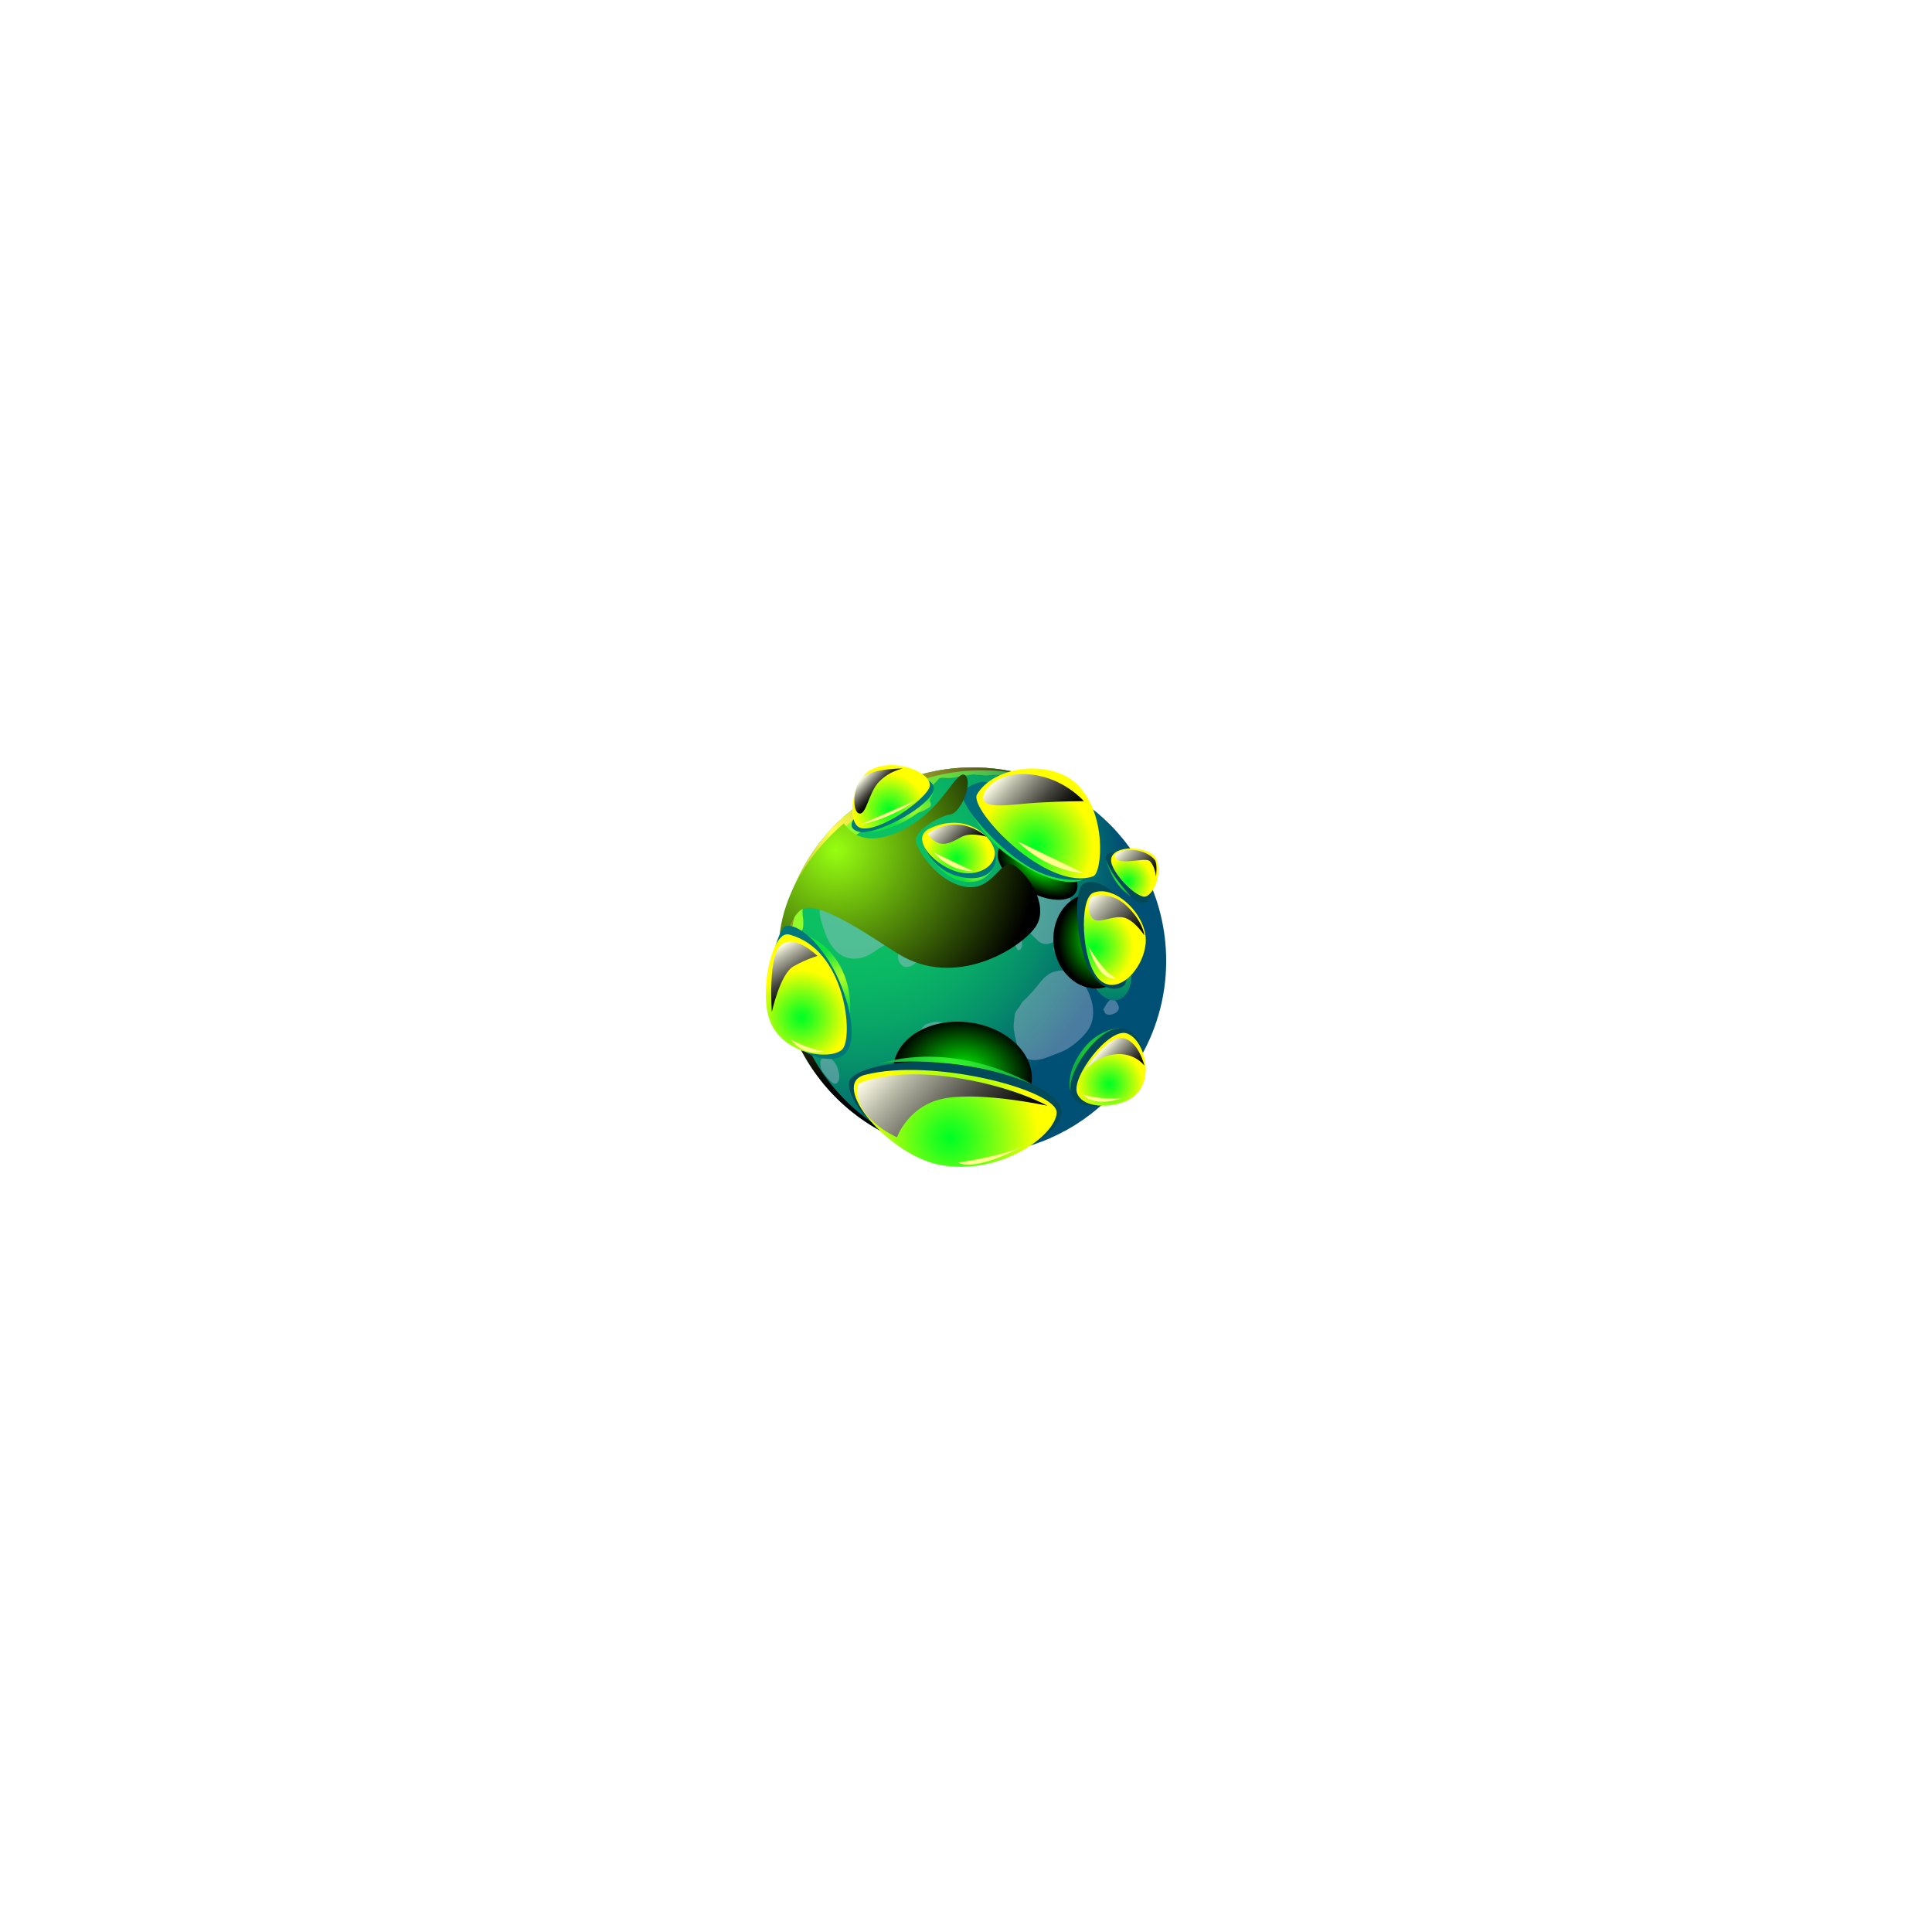 <svg width="202" height="202" viewBox="0 0 202 202" fill="none" xmlns="http://www.w3.org/2000/svg">
<g filter="url(#filter0_d_905_5830)">
<path fill-rule="evenodd" clip-rule="evenodd" d="M121.931 100.463C121.931 102.406 121.657 104.288 121.141 106.063C120.117 109.636 118.132 112.799 115.481 115.266C113.586 117.033 111.349 118.438 108.886 119.372C106.654 120.222 104.238 120.683 101.707 120.683C101.348 120.683 100.985 120.675 100.631 120.653H100.627C100.097 120.628 99.572 120.576 99.056 120.512C95.151 120 91.604 118.378 88.727 115.962C87.647 115.062 86.665 114.046 85.799 112.935C85.141 112.103 84.548 111.22 84.027 110.285C83.903 110.063 83.784 109.837 83.664 109.61C83.664 109.602 83.66 109.597 83.656 109.589C83.532 109.346 83.417 109.102 83.306 108.855H83.302C82.952 108.082 82.645 107.284 82.397 106.464C82.209 105.875 82.051 105.269 81.923 104.654C81.919 104.65 81.919 104.641 81.919 104.637C81.83 104.206 81.753 103.771 81.693 103.331C81.556 102.392 81.488 101.436 81.488 100.463C81.488 99.904 81.509 99.344 81.56 98.798C81.585 98.448 81.624 98.102 81.671 97.756C81.931 95.767 82.486 93.872 83.288 92.109C83.681 91.243 84.134 90.411 84.642 89.612C85.487 88.28 86.486 87.06 87.612 85.963C91.253 82.421 96.226 80.24 101.707 80.24C101.92 80.24 102.134 80.244 102.343 80.248C102.569 80.256 102.795 80.265 103.021 80.282C104.183 80.359 105.318 80.53 106.415 80.794C107.055 80.948 107.683 81.127 108.297 81.341C108.716 81.482 109.125 81.639 109.531 81.81C109.834 81.938 110.128 82.07 110.423 82.212C110.474 82.237 110.525 82.258 110.576 82.284C112.54 83.244 114.32 84.508 115.865 86.023C116.086 86.236 116.3 86.458 116.514 86.684C116.655 86.838 116.795 86.996 116.932 87.154C117.167 87.418 117.393 87.696 117.615 87.973C118.422 88.998 119.13 90.099 119.723 91.268C120.419 92.626 120.966 94.073 121.337 95.588C121.725 97.151 121.93 98.781 121.93 100.463L121.931 100.463Z" fill="url(#paint0_radial_905_5830)"/>
<g style="mix-blend-mode:multiply" opacity="0.4">
<path fill-rule="evenodd" clip-rule="evenodd" d="M86.572 91.413C86.188 92.199 85.894 92.84 85.818 93.699C85.762 94.328 85.655 94.941 85.717 95.577C85.783 96.243 86.045 96.821 86.246 97.449C86.484 98.197 86.872 98.9 87.435 99.457C88.402 100.415 89.77 100.434 90.917 99.802C91.503 99.48 91.991 99.047 92.61 98.77C93.463 98.391 94.266 98.033 94.858 97.273C95.503 96.445 95.745 95.471 95.851 94.438C95.915 93.82 96 93.242 95.863 92.624C95.755 92.139 95.555 91.641 95.308 91.209C95.12 90.879 94.902 90.546 94.667 90.247C94.325 89.812 93.956 89.663 93.47 89.442C93.171 89.306 92.935 89.151 92.594 89.139C92.219 89.126 91.792 89.121 91.421 89.165C90.975 89.219 90.581 89.385 90.161 89.527C89.762 89.662 89.346 89.743 88.956 89.907C88.564 90.071 88.191 90.192 87.782 90.309C87.263 90.458 86.845 90.601 86.454 90.989C86.362 91.08 86.208 91.198 86.133 91.302C85.986 91.503 86.033 91.718 86.572 91.415V91.413Z" fill="#B9BFE2"/>
<path fill-rule="evenodd" clip-rule="evenodd" d="M93.905 100.04C94.016 99.667 94.091 98.955 94.451 98.683C94.595 98.573 94.806 98.485 94.982 98.444C95.275 98.375 95.481 98.469 95.737 98.608C96.378 98.957 96.258 99.946 95.903 100.471C95.597 100.923 94.826 101.325 94.334 100.956C93.989 100.697 93.803 100.162 93.922 99.734C93.952 99.728 93.982 99.721 94.012 99.715L93.904 100.039L93.905 100.04Z" fill="#B9BFE2"/>
<path fill-rule="evenodd" clip-rule="evenodd" d="M106.09 106.186C106.053 106.584 105.938 107.197 106.002 107.637C106.063 108.056 106.142 108.473 106.247 108.884C106.434 109.61 106.701 110.456 107.488 110.733C108.186 110.979 109.022 110.741 109.681 110.475C110.384 110.19 111.173 109.964 111.808 109.54C112.442 109.117 113.062 108.585 113.535 107.993C114.054 107.343 114.272 106.765 114.292 105.915C114.319 104.714 113.824 103.658 113.21 102.652C112.53 101.542 111.275 101.217 110.073 101.651C109.067 102.013 108.549 103.097 107.814 103.817C107.584 104.043 107.414 104.297 107.169 104.488C106.889 104.706 106.782 104.933 106.607 105.222C106.466 105.452 106.278 105.595 106.17 105.858C106.034 106.19 106.091 106.586 106.091 106.187L106.09 106.186Z" fill="#B9BFE2"/>
<path fill-rule="evenodd" clip-rule="evenodd" d="M115.363 105.539C115.431 105.442 115.903 104.404 116.331 104.451C116.537 104.473 116.699 104.701 116.797 104.868C116.956 105.137 117.083 105.387 116.874 105.693C116.606 106.084 115.518 106.374 115.45 105.668C115.421 105.661 115.392 105.654 115.363 105.647V105.539V105.539Z" fill="#B9BFE2"/>
<path fill-rule="evenodd" clip-rule="evenodd" d="M98.914 83.962C98.981 83.865 99.454 82.827 99.882 82.874C100.087 82.896 100.249 83.124 100.348 83.291C100.507 83.56 100.633 83.81 100.425 84.116C100.157 84.507 99.069 84.797 99.001 84.091C98.972 84.084 98.943 84.077 98.914 84.07V83.962V83.962Z" fill="#B9BFE2"/>
<path fill-rule="evenodd" clip-rule="evenodd" d="M110.137 99.203C110.205 99.106 110.677 98.067 111.105 98.114C111.311 98.137 111.472 98.365 111.571 98.532C111.73 98.801 111.857 99.051 111.648 99.357C111.38 99.748 110.292 100.038 110.224 99.332C110.195 99.325 110.166 99.318 110.137 99.311V99.203V99.203Z" fill="#B9BFE2"/>
<path fill-rule="evenodd" clip-rule="evenodd" d="M107.384 94.217C107.142 94.866 106.846 95.267 107.045 95.882C107.141 96.181 107.184 96.493 107.269 96.794C107.435 97.382 107.893 97.74 108.304 98.157C108.848 98.708 109.332 98.879 110.061 98.529C110.301 98.415 110.515 98.254 110.727 98.098C111.052 97.858 111.184 97.699 111.376 97.34C111.545 97.023 111.593 96.727 111.722 96.397C111.859 96.041 112.013 95.758 112.025 95.363C112.036 94.983 112.064 94.569 111.963 94.204C111.832 93.735 111.583 93.323 111.33 92.914C111.108 92.555 110.845 92.211 110.511 91.942C110.234 91.718 109.879 91.722 109.539 91.65C108.95 91.526 108.098 92.002 107.784 92.486C107.344 93.165 107.107 93.955 107.385 94.217H107.384Z" fill="#B9BFE2"/>
<path fill-rule="evenodd" clip-rule="evenodd" d="M105.982 98.098C106.04 98.561 106.188 98.986 106.429 99.373C106.502 99.31 106.622 99.278 106.718 99.265C106.722 99.13 106.824 99.083 106.85 98.966C106.878 98.838 106.842 98.663 106.844 98.53C106.847 98.288 106.763 98.096 106.684 97.881C106.618 97.704 106.527 97.403 106.302 97.444C105.875 97.522 105.916 97.873 105.981 98.098H105.982Z" fill="#B9BFE2"/>
<path fill-rule="evenodd" clip-rule="evenodd" d="M85.763 111.038C85.793 111.406 85.776 111.714 85.979 112.024C86.18 112.333 86.43 112.612 86.685 112.879C86.856 113.058 87.172 113.437 87.463 113.274C87.702 113.141 87.782 112.662 87.757 112.42C87.737 112.226 87.666 112.01 87.619 111.819C87.564 111.596 87.471 111.383 87.34 111.195C87.117 110.874 86.593 110.277 86.141 110.565C86.012 110.648 85.88 110.709 85.811 110.843C85.745 110.97 85.764 111.105 85.764 111.038H85.763Z" fill="#B9BFE2"/>
<path fill-rule="evenodd" clip-rule="evenodd" d="M95.914 109.421C95.842 109.231 95.791 109.037 95.762 108.837C95.731 108.775 95.742 108.722 95.794 108.677C95.865 108.465 95.935 108.254 96.044 108.056C96.24 107.703 96.472 107.31 96.828 107.095C96.958 107.016 97.094 106.996 97.24 106.96C97.388 106.925 97.535 106.867 97.685 106.841C97.943 106.796 98.232 106.852 98.481 106.918C98.759 106.992 99.102 107.078 99.354 107.219C99.596 107.354 99.743 107.592 99.891 107.817C100.194 108.279 100.322 108.935 99.899 109.383C99.782 109.507 99.634 109.601 99.494 109.697C99.346 109.798 99.205 109.926 99.046 110.011C98.856 110.112 98.603 110.133 98.394 110.176C97.99 110.259 97.562 110.252 97.164 110.136C96.744 110.014 96.439 109.723 95.913 109.42L95.914 109.421Z" fill="#B9BFE2"/>
</g>
<path fill-rule="evenodd" clip-rule="evenodd" d="M113.463 93.275C113.463 93.275 112.375 95.244 112.954 98.766C114.244 106.606 118.554 105.408 118.276 101.769L113.463 93.275Z" fill="url(#paint1_linear_905_5830)"/>
<path style="mix-blend-mode:screen" fill-rule="evenodd" clip-rule="evenodd" d="M107.855 113.21C107.487 116.21 103.956 118.246 99.967 117.757C95.979 117.268 93.043 114.44 93.412 111.439C93.78 108.439 97.311 106.403 101.3 106.892C105.288 107.381 108.223 110.21 107.855 113.21Z" fill="url(#paint2_radial_905_5830)"/>
<path fill-rule="evenodd" clip-rule="evenodd" d="M110.576 82.286C110.509 82.293 110.442 82.3 110.376 82.314C110.148 82.356 109.969 82.335 109.745 82.271C109.583 82.226 109.467 82.159 109.295 82.131C109.05 82.092 108.822 81.987 108.576 81.955C108.317 81.921 108.092 81.819 107.847 81.731C107.654 81.661 107.552 81.685 107.366 81.731C107.18 81.78 107.05 81.703 106.885 81.632C106.699 81.552 106.514 81.538 106.317 81.499C105.805 81.394 105.296 81.229 104.788 81.099C104.472 81.018 104.181 81.018 103.858 81.015C103.606 81.011 103.378 81.085 103.125 81.085C102.957 81.085 102.813 81.057 102.644 81.032C102.473 81.001 102.297 81.035 102.125 81.011C101.869 80.973 101.732 80.934 101.473 81.015C101.28 81.078 101.129 81.071 100.936 81.081C100.722 81.092 100.48 81.148 100.27 81.197C99.891 81.284 99.478 81.354 99.088 81.347C98.85 81.347 98.499 81.281 98.271 81.362C98.123 81.414 98.05 81.572 97.948 81.677C97.752 81.881 97.51 82.063 97.345 82.291C97.18 82.52 96.994 82.754 97.008 83.042C97.022 83.291 97.138 83.582 97.246 83.81C97.359 84.052 97.397 84.273 97.148 84.434C96.836 84.641 96.475 84.831 96.117 84.932C95.878 85.002 95.665 85.044 95.464 84.872C95.391 84.809 95.345 84.686 95.254 84.638C95.159 84.588 95.061 84.638 94.959 84.669C94.707 84.742 94.461 84.827 94.205 84.869C94.047 84.893 93.911 84.977 93.757 85.006C93.57 85.041 93.437 84.904 93.244 84.949C92.974 85.013 92.704 85.125 92.423 85.139C92.224 85.15 91.971 85.062 91.802 84.96C91.704 84.904 91.68 84.848 91.567 84.879C91.476 84.901 91.339 85.013 91.29 85.083C91.224 85.177 91.199 85.3 91.132 85.399C91.062 85.507 90.996 85.613 90.933 85.728C90.817 85.953 90.68 86.163 90.533 86.363C90.427 86.503 90.354 86.692 90.238 86.822C90.178 86.892 90.048 86.942 89.971 86.994C89.761 87.142 89.54 87.275 89.337 87.433C88.944 87.742 88.572 88.082 88.172 88.38C87.867 88.608 87.439 88.742 87.091 88.885C86.874 88.973 86.649 89.036 86.432 89.127C86.362 89.155 86.232 89.187 86.172 89.239C86.095 89.305 86.053 89.428 85.982 89.519C85.793 89.751 85.593 89.982 85.449 90.249C85.362 90.403 85.309 90.561 85.253 90.73C85.176 90.958 85.053 91.168 84.976 91.396C84.818 91.873 84.786 92.371 84.611 92.844C84.509 93.122 84.362 93.374 84.236 93.627C84.019 94.055 83.987 94.563 83.924 95.037C83.889 95.314 83.902 95.633 83.952 95.903C84.004 96.195 83.99 96.496 83.987 96.794C83.983 97.11 83.783 97.418 83.583 97.657C83.4 97.879 83.124 97.963 82.92 98.159C82.748 98.327 82.541 98.52 82.468 98.759C82.437 98.864 82.464 98.983 82.447 99.095C82.402 99.344 82.339 99.58 82.303 99.832C82.265 100.144 82.258 100.439 82.258 100.754C82.258 100.912 82.247 101.074 82.254 101.232C82.261 101.382 82.317 101.523 82.328 101.674C82.335 101.779 82.313 101.884 82.328 101.99C82.348 102.109 82.394 102.231 82.422 102.348C82.492 102.628 82.545 102.902 82.598 103.182C82.647 103.442 82.748 103.698 82.83 103.95C82.942 104.294 83.016 104.649 83.082 105.006C83.135 105.273 83.131 105.55 83.17 105.82C83.201 106.037 83.25 106.258 83.261 106.476C83.272 106.806 83.191 107.136 83.188 107.469C83.184 108.03 83.409 108.591 83.538 109.131C83.577 109.282 83.615 109.437 83.658 109.587C82.269 106.844 81.487 103.743 81.487 100.46C81.487 96.468 82.644 92.747 84.64 89.611C85.489 88.278 86.485 87.058 87.611 85.963C91.255 82.422 96.226 80.241 101.708 80.241C102.15 80.241 102.585 80.255 103.02 80.283C105.717 80.455 108.271 81.156 110.575 82.286H110.576Z" fill="url(#paint3_linear_905_5830)"/>
<path style="mix-blend-mode:screen" fill-rule="evenodd" clip-rule="evenodd" d="M112.485 93.295C111.829 94.433 109.503 94.32 107.293 93.044C105.082 91.767 103.822 89.81 104.479 88.672C105.136 87.534 107.461 87.646 109.672 88.923C111.883 90.2 113.143 92.157 112.485 93.295Z" fill="url(#paint4_radial_905_5830)"/>
<path fill-rule="evenodd" clip-rule="evenodd" d="M116.984 107.504C116.984 107.504 114.965 107.533 113.324 109.589C111.684 111.644 111.698 113.464 111.934 114.075C112.17 114.685 116.984 107.504 116.984 107.504Z" fill="url(#paint5_radial_905_5830)"/>
<path style="mix-blend-mode:screen" fill-rule="evenodd" clip-rule="evenodd" d="M115.067 103.321C112.739 103.635 110.553 101.678 110.185 98.95C109.818 96.221 111.407 93.755 113.736 93.441C116.064 93.128 118.25 95.085 118.617 97.813C118.985 100.542 117.395 103.007 115.067 103.321V103.321Z" fill="url(#paint6_radial_905_5830)"/>
<path style="mix-blend-mode:screen" fill-rule="evenodd" clip-rule="evenodd" d="M89.716 116.256C87.626 114.506 85.893 112.338 84.648 109.882C83.866 108.339 83.276 106.683 82.912 104.947C82.908 104.944 82.908 104.937 82.908 104.93C82.628 103.582 82.477 102.186 82.477 100.756C82.477 96.763 83.635 93.042 85.63 89.906C86.479 88.573 87.475 87.353 88.601 86.258C92.246 82.716 97.216 80.534 102.698 80.534C103.141 80.534 103.575 80.548 104.01 80.576C105.381 80.664 106.714 80.891 107.996 81.239C106.416 80.721 104.748 80.394 103.02 80.283C102.585 80.255 102.15 80.241 101.709 80.241C96.226 80.241 91.256 82.422 87.611 85.965C86.485 87.059 85.489 88.28 84.64 89.614C82.645 92.75 81.487 96.471 81.487 100.463C81.487 101.894 81.638 103.29 81.919 104.637C81.919 104.644 81.919 104.651 81.922 104.654C82.287 106.391 82.876 108.047 83.658 109.59C84.903 112.045 86.636 114.213 88.727 115.963C90.942 117.822 93.558 119.21 96.427 119.985C93.945 119.175 91.675 117.9 89.716 116.257V116.256Z" fill="url(#paint7_radial_905_5830)"/>
<path fill-rule="evenodd" clip-rule="evenodd" d="M115.109 115.602C115.109 115.602 112.808 116.16 112.037 114.435C111.266 112.71 114.202 108.181 116.562 107.588C118.922 106.995 119.379 109.769 119.379 109.769L115.109 115.602V115.602Z" fill="#004A59"/>
<path fill-rule="evenodd" clip-rule="evenodd" d="M101.171 83.921C101.171 83.921 102.117 87.106 105.497 89.502C110.947 93.367 113.199 91.975 113.199 91.975L101.171 83.921Z" fill="url(#paint8_radial_905_5830)"/>
<path fill-rule="evenodd" clip-rule="evenodd" d="M108.583 119.189C108.583 119.189 110.927 117.959 110.976 116.287C111.025 114.616 107.438 112.332 100.442 111.325C94.035 110.403 89.135 111.812 88.812 113.052C88.488 114.292 90.16 117.312 93.557 118.821C96.954 120.331 106.843 120.042 108.584 119.189L108.583 119.189Z" fill="#004A59"/>
<path fill-rule="evenodd" clip-rule="evenodd" d="M97.38 89.75C97.38 89.75 98.806 92.006 101.019 92.201C103.232 92.397 103.887 90.662 103.887 90.662C103.887 90.662 98.846 90.622 97.38 89.75Z" fill="url(#paint9_radial_905_5830)"/>
<path fill-rule="evenodd" clip-rule="evenodd" d="M96.442 87.964C96.442 87.964 97.212 90.864 100.214 91.63C103.516 92.474 104.484 90.312 104.005 89.129C103.527 87.946 99.625 86.132 96.442 87.964Z" fill="#00777A"/>
<path fill-rule="evenodd" clip-rule="evenodd" d="M89.971 86.997C89.971 86.997 92.052 87.382 95.114 85.563C98.177 83.743 97.544 82.065 97.544 82.065L89.971 86.996V86.997Z" fill="url(#paint10_radial_905_5830)"/>
<path fill-rule="evenodd" clip-rule="evenodd" d="M89.245 85.66C89.245 85.66 88.465 86.732 89.971 86.997C91.478 87.261 96.572 84.762 97.511 82.872C98.451 80.982 93.512 79.922 89.244 85.661L89.245 85.66Z" fill="#00777A"/>
<path fill-rule="evenodd" clip-rule="evenodd" d="M102.747 81.733C102.747 81.733 100.744 82.078 100.636 83.118C100.528 84.159 103.807 88.319 107.376 90.522C110.944 92.724 114.438 91.981 114.978 91.44C115.517 90.899 110.314 82.274 102.748 81.733L102.747 81.733Z" fill="#006D7A"/>
<path fill-rule="evenodd" clip-rule="evenodd" d="M116.746 93.63C116.746 93.63 114.837 91.63 113.324 92.38C112.079 92.997 112.614 99.108 113.907 101.439C115.201 103.77 116.873 103.559 117.52 103.044C118.167 102.529 118.311 95.698 116.746 93.629V93.63Z" fill="#004A59"/>
<path fill-rule="evenodd" clip-rule="evenodd" d="M116.617 89.129C116.617 89.129 116.035 88.943 115.645 89.504C115.256 90.064 117.952 93.904 119.084 94.357C120.216 94.809 120.443 93.185 120.443 93.185L116.617 89.129V89.129Z" fill="#004A59"/>
<path fill-rule="evenodd" clip-rule="evenodd" d="M102.154 83.055C101.253 84.584 109.376 93.265 114.285 91.628C115.255 91.305 115.781 84.932 112.506 81.91C109.783 79.398 103.933 80.036 102.154 83.055Z" fill="url(#paint11_radial_905_5830)"/>
<path fill-rule="evenodd" clip-rule="evenodd" d="M114.285 93.354C112.816 93.969 113.045 100.471 114.878 102.358C116.712 104.246 119.515 101.496 119.785 98.638C120.055 95.781 116.604 92.385 114.286 93.355L114.285 93.354Z" fill="url(#paint12_radial_905_5830)"/>
<path fill-rule="evenodd" clip-rule="evenodd" d="M116.172 89.868C116.085 91.186 118.924 94.03 119.8 93.731C120.675 93.432 121.51 91.341 120.917 89.868C120.324 88.394 116.28 88.25 116.172 89.868Z" fill="url(#paint13_radial_905_5830)"/>
<path fill-rule="evenodd" clip-rule="evenodd" d="M90.424 112.384C86.628 113.362 92.933 120.825 98.326 121.806C104.634 122.954 110.373 118.696 110.481 116.349C110.589 114.002 97.541 110.551 90.424 112.384H90.424Z" fill="url(#paint14_radial_905_5830)"/>
<path fill-rule="evenodd" clip-rule="evenodd" d="M112.629 114.336C111.932 112.668 115.945 107.424 117.806 108.043C119.666 108.663 120.879 112.999 118.372 114.778C116.879 115.837 113.357 116.078 112.629 114.336Z" fill="url(#paint15_radial_905_5830)"/>
<path fill-rule="evenodd" clip-rule="evenodd" d="M90.05 86.582C91.91 86.987 96.31 83.927 97.113 82.468C97.917 81.008 93.805 79.075 91.036 80.498C89.076 81.506 88.4 86.223 90.05 86.582Z" fill="url(#paint16_radial_905_5830)"/>
<path fill-rule="evenodd" clip-rule="evenodd" d="M97.216 86.618C95.142 87.579 97.487 90.297 99.875 91.084C102.262 91.871 104.365 90.441 103.96 88.851C103.556 87.261 100.887 84.916 97.216 86.618Z" fill="url(#paint17_radial_905_5830)"/>
<path fill-rule="evenodd" clip-rule="evenodd" d="M91.959 111.18C91.959 111.18 99.959 110.031 107.79 113.319C107.79 113.319 100.416 108.789 91.959 111.18Z" fill="url(#paint18_radial_905_5830)"/>
<path fill-rule="evenodd" clip-rule="evenodd" d="M115.645 89.895C115.645 89.895 116.174 92.44 118.276 93.753C118.276 93.753 116.287 91.759 115.645 89.895Z" fill="url(#paint19_radial_905_5830)"/>
<path style="mix-blend-mode:screen" fill-rule="evenodd" clip-rule="evenodd" d="M81.486 100.462C81.579 101.489 82.088 95.931 83.924 95.039C85.761 94.148 91.347 98.146 93.923 99.734C99.874 103.404 106.557 99.238 108.211 96.996C109.864 94.755 107.386 91.249 105.983 90.468C104.581 89.688 103.874 93.137 101.02 92.733C98.165 92.329 95.969 89.049 95.746 87.966C95.523 86.884 98.219 85.32 99.351 85.159C100.483 84.997 101.731 81.824 100.937 81.082C100.144 80.341 98.839 83.868 95.746 85.966C93.528 87.471 90.077 88.808 88.244 86.094C88.244 86.094 80.715 91.935 81.487 100.462H81.486Z" fill="url(#paint20_radial_905_5830)"/>
<path style="mix-blend-mode:screen" fill-rule="evenodd" clip-rule="evenodd" d="M102.801 83.34C102.713 84.723 105.753 84.087 108.482 83.921C111.212 83.756 113.324 83.766 113.324 83.766C113.324 83.766 111.269 81.359 107.824 80.982C104.379 80.604 102.854 82.492 102.801 83.34Z" fill="url(#paint21_linear_905_5830)"/>
<path style="mix-blend-mode:screen" fill-rule="evenodd" clip-rule="evenodd" d="M89.747 85.021C90.575 85.4 90.778 82.89 91.91 81.733C93.042 80.576 94.39 80.355 94.39 80.355C94.39 80.355 92.071 80.309 90.616 80.982C89.16 81.654 89.043 84.698 89.747 85.021Z" fill="url(#paint22_linear_905_5830)"/>
<path style="mix-blend-mode:screen" fill-rule="evenodd" clip-rule="evenodd" d="M96.951 87.184C96.951 87.184 98.299 86.129 100.078 86.21C101.857 86.291 103.15 87.481 103.15 87.481C103.15 87.481 101.803 87.073 100.86 87.369C99.916 87.666 98.46 89.237 96.951 87.184V87.184Z" fill="url(#paint23_linear_905_5830)"/>
<path style="mix-blend-mode:screen" fill-rule="evenodd" clip-rule="evenodd" d="M114.123 93.753C114.123 93.753 116.01 93.043 117.763 94.681C119.515 96.32 119.65 97.795 119.65 97.795C119.65 97.795 118.518 96.074 117.385 95.913C116.253 95.753 114.865 96.589 114.292 96.076C113.718 95.564 113.629 94.26 114.123 93.753Z" fill="url(#paint24_linear_905_5830)"/>
<path style="mix-blend-mode:screen" fill-rule="evenodd" clip-rule="evenodd" d="M116.562 89.364C116.562 89.364 116.96 88.831 118.275 88.862C119.591 88.893 120.411 89.499 120.728 89.895C121.044 90.291 120.863 91.63 120.863 91.63C120.863 91.63 120.755 90.55 120.215 90.037C119.676 89.525 116.546 90.765 116.561 89.363L116.562 89.364Z" fill="url(#paint25_linear_905_5830)"/>
<path style="mix-blend-mode:screen" fill-rule="evenodd" clip-rule="evenodd" d="M113.324 112.063C113.324 112.063 115.67 108.264 117.358 108.529C119.046 108.793 119.65 111.416 119.65 111.416C119.65 111.416 118.633 110.009 116.562 110.232C114.49 110.455 113.324 112.063 113.324 112.063Z" fill="url(#paint26_linear_905_5830)"/>
<path style="mix-blend-mode:screen" fill-rule="evenodd" clip-rule="evenodd" d="M89.747 113.314C89.747 113.314 92.966 111.692 99.404 112.602C105.842 113.512 109.508 115.609 109.508 115.609C109.508 115.609 102.845 114.165 98.914 114.813C94.983 115.46 93.785 118.908 93.785 118.908C93.785 118.908 88.932 116.829 89.747 113.314Z" fill="url(#paint27_linear_905_5830)"/>
<path fill-rule="evenodd" clip-rule="evenodd" d="M100.17 121.552C100.17 121.552 104.613 120.927 106.861 119.892C106.861 119.892 102.176 122.522 100.17 121.552Z" fill="#FFFF8D"/>
<path fill-rule="evenodd" clip-rule="evenodd" d="M113.198 114.435C113.198 114.435 114.986 115.028 117.358 114.813C117.358 114.813 114.562 115.889 113.198 114.435Z" fill="#FFFF8D"/>
<path fill-rule="evenodd" clip-rule="evenodd" d="M113.801 98.937C113.801 98.937 115.261 101.61 116.725 102.286C116.725 102.286 114.982 102.904 113.801 98.937Z" fill="#FFFF8D"/>
<path fill-rule="evenodd" clip-rule="evenodd" d="M106.401 87.964C106.401 87.964 109.075 90.932 113.324 91.307L106.401 87.964Z" fill="#FFFF8D"/>
<path fill-rule="evenodd" clip-rule="evenodd" d="M97.628 89.129C97.628 89.129 99.059 91.031 101.708 91.085L97.628 89.129Z" fill="#FFFF8D"/>
<path fill-rule="evenodd" clip-rule="evenodd" d="M89.971 86.205C89.971 86.205 92.787 85.792 95.745 83.696L89.971 86.205Z" fill="#FFFF8D"/>
<path fill-rule="evenodd" clip-rule="evenodd" d="M84.426 97.788C84.426 97.788 87.543 100.222 88.86 106.109C88.86 106.109 89.615 100.329 84.426 97.788Z" fill="url(#paint28_radial_905_5830)"/>
<path fill-rule="evenodd" clip-rule="evenodd" d="M84.507 110.189C84.507 110.189 87.046 111.419 88.382 110.131C89.719 108.843 88.899 104.48 87.063 101.176C85.227 97.871 82.978 96.41 82.037 96.889C81.389 97.219 77.958 105.439 84.507 110.189Z" fill="#00777A"/>
<path fill-rule="evenodd" clip-rule="evenodd" d="M82.489 97.708C80.81 97.284 79.481 103.087 80.337 106.234C81.45 110.325 86.928 110.931 88.084 109.691C89.24 108.451 88.457 99.215 82.489 97.708Z" fill="url(#paint29_radial_905_5830)"/>
<path style="mix-blend-mode:screen" fill-rule="evenodd" clip-rule="evenodd" d="M80.702 105.797C80.702 105.797 80.24 99.83 81.73 98.754C83.22 97.679 85.468 99.95 85.468 99.95C85.468 99.95 84.388 100.24 82.978 101.023C81.568 101.806 80.702 105.797 80.702 105.797L80.702 105.797Z" fill="url(#paint30_linear_905_5830)"/>
<path fill-rule="evenodd" clip-rule="evenodd" d="M82.687 108.7C82.687 108.7 84.665 109.774 86.133 109.892C86.133 109.892 84.212 110.636 82.687 108.7Z" fill="#FFFF8D"/>
</g>
<defs>
<filter id="filter0_d_905_5830" x="0.069" y="0" width="201.861" height="201.999" filterUnits="userSpaceOnUse" color-interpolation-filters="sRGB">
<feFlood flood-opacity="0" result="BackgroundImageFix"/>
<feColorMatrix in="SourceAlpha" type="matrix" values="0 0 0 0 0 0 0 0 0 0 0 0 0 0 0 0 0 0 127 0" result="hardAlpha"/>
<feOffset/>
<feGaussianBlur stdDeviation="40"/>
<feComposite in2="hardAlpha" operator="out"/>
<feColorMatrix type="matrix" values="0 0 0 0 0.278 0 0 0 0 0.992 0 0 0 0 0.118 0 0 0 1 0"/>
<feBlend mode="normal" in2="BackgroundImageFix" result="effect1_dropShadow_905_5830"/>
<feBlend mode="normal" in="SourceGraphic" in2="effect1_dropShadow_905_5830" result="shape"/>
</filter>
<radialGradient id="paint0_radial_905_5830" cx="0" cy="0" r="1" gradientUnits="userSpaceOnUse" gradientTransform="translate(89.185 91.004) scale(32.483 32.483)">
<stop stop-color="#0CC463"/>
<stop offset="0.21" stop-color="#0BC063"/>
<stop offset="0.36" stop-color="#0AB764"/>
<stop offset="0.5" stop-color="#08A667"/>
<stop offset="0.63" stop-color="#068F6A"/>
<stop offset="0.76" stop-color="#03716E"/>
<stop offset="0.87" stop-color="#004F74"/>
</radialGradient>
<linearGradient id="paint1_linear_905_5830" x1="115.536" y1="104.599" x2="115.536" y2="93.275" gradientUnits="userSpaceOnUse">
<stop stop-color="#007C6F"/>
<stop offset="0.66" stop-color="#29D73A"/>
<stop offset="0.99" stop-color="#3BFF24"/>
</linearGradient>
<radialGradient id="paint2_radial_905_5830" cx="0" cy="0" r="1" gradientUnits="userSpaceOnUse" gradientTransform="translate(100.773 112.088) rotate(6.99) scale(7.289 5.456)">
<stop stop-color="#00FF00"/>
<stop offset="1"/>
</radialGradient>
<linearGradient id="paint3_linear_905_5830" x1="81.487" y1="94.915" x2="110.576" y2="94.915" gradientUnits="userSpaceOnUse">
<stop offset="0.01" stop-color="#92FF2C"/>
<stop offset="0.23" stop-color="#8FFC2D"/>
<stop offset="0.39" stop-color="#85F231"/>
<stop offset="0.54" stop-color="#75E339"/>
<stop offset="0.67" stop-color="#5FCD44"/>
<stop offset="0.8" stop-color="#42B052"/>
<stop offset="0.91" stop-color="#1E8E63"/>
<stop offset="1" stop-color="#007072"/>
</linearGradient>
<radialGradient id="paint4_radial_905_5830" cx="0" cy="0" r="1" gradientUnits="userSpaceOnUse" gradientTransform="translate(108.448 90.704) rotate(30) scale(4.615 2.374)">
<stop stop-color="#00FF00"/>
<stop offset="1"/>
</radialGradient>
<radialGradient id="paint5_radial_905_5830" cx="0" cy="0" r="1" gradientUnits="userSpaceOnUse" gradientTransform="translate(115.543 110.681) scale(2.903 2.903)">
<stop offset="0.01" stop-color="#3BFF24"/>
<stop offset="0.53" stop-color="#25D732"/>
<stop offset="1" stop-color="#11B140"/>
</radialGradient>
<radialGradient id="paint6_radial_905_5830" cx="0" cy="0" r="1" gradientUnits="userSpaceOnUse" gradientTransform="translate(114.855 98.333) rotate(82.33) scale(4.994 4.246)">
<stop stop-color="#00FF00"/>
<stop offset="1"/>
</radialGradient>
<radialGradient id="paint7_radial_905_5830" cx="0" cy="0" r="1" gradientUnits="userSpaceOnUse" gradientTransform="translate(86.931 86.698) scale(26.616 26.616)">
<stop stop-color="#FFFF4A"/>
<stop offset="1"/>
</radialGradient>
<radialGradient id="paint8_radial_905_5830" cx="0" cy="0" r="1" gradientUnits="userSpaceOnUse" gradientTransform="translate(109.843 87.911) scale(4.261)">
<stop offset="0.02" stop-color="#B0FF24"/>
<stop offset="0.29" stop-color="#88F72A"/>
<stop offset="0.89" stop-color="#24E33C"/>
<stop offset="1" stop-color="#11E040"/>
</radialGradient>
<radialGradient id="paint9_radial_905_5830" cx="0" cy="0" r="1" gradientUnits="userSpaceOnUse" gradientTransform="translate(102.071 90.936) scale(1.734)">
<stop offset="0.02" stop-color="#B0FF24"/>
<stop offset="0.29" stop-color="#88F72A"/>
<stop offset="0.89" stop-color="#24E33C"/>
<stop offset="1" stop-color="#11E040"/>
</radialGradient>
<radialGradient id="paint10_radial_905_5830" cx="0" cy="0" r="1" gradientUnits="userSpaceOnUse" gradientTransform="translate(95.471 84.453) scale(2.609)">
<stop offset="0.02" stop-color="#B0FF24"/>
<stop offset="0.29" stop-color="#88F72A"/>
<stop offset="0.89" stop-color="#24E33C"/>
<stop offset="1" stop-color="#11E040"/>
</radialGradient>
<radialGradient id="paint11_radial_905_5830" cx="0" cy="0" r="1" gradientUnits="userSpaceOnUse" gradientTransform="translate(108.233 88.424) scale(6.114)">
<stop offset="0.01" stop-color="#00FF24"/>
<stop offset="0.19" stop-color="#27FF1E"/>
<stop offset="0.58" stop-color="#8CFF10"/>
<stop offset="1" stop-color="#FFFF00"/>
</radialGradient>
<radialGradient id="paint12_radial_905_5830" cx="0" cy="0" r="1" gradientUnits="userSpaceOnUse" gradientTransform="translate(114.378 99.053) scale(4.151 4.151)">
<stop offset="0.01" stop-color="#00FF24"/>
<stop offset="0.19" stop-color="#27FF1E"/>
<stop offset="0.58" stop-color="#8CFF10"/>
<stop offset="1" stop-color="#FFFF00"/>
</radialGradient>
<radialGradient id="paint13_radial_905_5830" cx="0" cy="0" r="1" gradientUnits="userSpaceOnUse" gradientTransform="translate(117.915 92.12) scale(2.498 2.498)">
<stop offset="0.01" stop-color="#00FF24"/>
<stop offset="0.19" stop-color="#27FF1E"/>
<stop offset="0.58" stop-color="#8CFF10"/>
<stop offset="1" stop-color="#FFFF00"/>
</radialGradient>
<radialGradient id="paint14_radial_905_5830" cx="0" cy="0" r="1" gradientUnits="userSpaceOnUse" gradientTransform="translate(99.348 118.991) scale(9.281 9.281)">
<stop offset="0.01" stop-color="#00FF24"/>
<stop offset="0.19" stop-color="#27FF1E"/>
<stop offset="0.58" stop-color="#8CFF10"/>
<stop offset="1" stop-color="#FFFF00"/>
</radialGradient>
<radialGradient id="paint15_radial_905_5830" cx="0" cy="0" r="1" gradientUnits="userSpaceOnUse" gradientTransform="translate(115.99 113.347) scale(3.559)">
<stop offset="0.01" stop-color="#00FF24"/>
<stop offset="0.19" stop-color="#27FF1E"/>
<stop offset="0.58" stop-color="#8CFF10"/>
<stop offset="1" stop-color="#FFFF00"/>
</radialGradient>
<radialGradient id="paint16_radial_905_5830" cx="0" cy="0" r="1" gradientUnits="userSpaceOnUse" gradientTransform="translate(92.966 84.653) scale(3.767)">
<stop offset="0.01" stop-color="#00FF24"/>
<stop offset="0.19" stop-color="#27FF1E"/>
<stop offset="0.58" stop-color="#8CFF10"/>
<stop offset="1" stop-color="#FFFF00"/>
</radialGradient>
<radialGradient id="paint17_radial_905_5830" cx="0" cy="0" r="1" gradientUnits="userSpaceOnUse" gradientTransform="translate(100.025 89.739) scale(3.447)">
<stop offset="0.01" stop-color="#00FF24"/>
<stop offset="0.19" stop-color="#27FF1E"/>
<stop offset="0.58" stop-color="#8CFF10"/>
<stop offset="1" stop-color="#FFFF00"/>
</radialGradient>
<radialGradient id="paint18_radial_905_5830" cx="0" cy="0" r="1" gradientUnits="userSpaceOnUse" gradientTransform="translate(99.481 112.477) scale(6.72 6.72)">
<stop offset="0.01" stop-color="#3BFF24"/>
<stop offset="0.53" stop-color="#25D732"/>
<stop offset="1" stop-color="#11B140"/>
</radialGradient>
<radialGradient id="paint19_radial_905_5830" cx="0" cy="0" r="1" gradientUnits="userSpaceOnUse" gradientTransform="translate(117.542 91.75) scale(1.664)">
<stop offset="0.01" stop-color="#3BFF24"/>
<stop offset="0.53" stop-color="#25D732"/>
<stop offset="1" stop-color="#11B140"/>
</radialGradient>
<radialGradient id="paint20_radial_905_5830" cx="0" cy="0" r="1" gradientUnits="userSpaceOnUse" gradientTransform="translate(87.412 88.862) scale(21.094)">
<stop stop-color="#97FF11"/>
<stop offset="1"/>
</radialGradient>
<linearGradient id="paint21_linear_905_5830" x1="104.864" y1="80.682" x2="110.862" y2="86.365" gradientUnits="userSpaceOnUse">
<stop stop-color="#FFFFE8"/>
<stop offset="0.2" stop-color="#BBBBAA"/>
<stop offset="0.42" stop-color="#79796E"/>
<stop offset="0.61" stop-color="#45453E"/>
<stop offset="0.78" stop-color="#1F1F1C"/>
<stop offset="0.91" stop-color="#080807"/>
<stop offset="1"/>
</linearGradient>
<linearGradient id="paint22_linear_905_5830" x1="90.366" y1="81.088" x2="92.191" y2="82.817" gradientUnits="userSpaceOnUse">
<stop stop-color="#FFFFE8"/>
<stop offset="0.2" stop-color="#BBBBAA"/>
<stop offset="0.42" stop-color="#79796E"/>
<stop offset="0.61" stop-color="#45453E"/>
<stop offset="0.78" stop-color="#1F1F1C"/>
<stop offset="0.91" stop-color="#080807"/>
<stop offset="1"/>
</linearGradient>
<linearGradient id="paint23_linear_905_5830" x1="98.322" y1="85.737" x2="101.737" y2="88.973" gradientUnits="userSpaceOnUse">
<stop stop-color="#FFFFE8"/>
<stop offset="0.2" stop-color="#BBBBAA"/>
<stop offset="0.42" stop-color="#79796E"/>
<stop offset="0.61" stop-color="#45453E"/>
<stop offset="0.78" stop-color="#1F1F1C"/>
<stop offset="0.91" stop-color="#080807"/>
<stop offset="1"/>
</linearGradient>
<linearGradient id="paint24_linear_905_5830" x1="114.212" y1="93.659" x2="119.142" y2="98.331" gradientUnits="userSpaceOnUse">
<stop stop-color="#FFFFE8"/>
<stop offset="0.2" stop-color="#BBBBAA"/>
<stop offset="0.42" stop-color="#79796E"/>
<stop offset="0.61" stop-color="#45453E"/>
<stop offset="0.78" stop-color="#1F1F1C"/>
<stop offset="0.91" stop-color="#080807"/>
<stop offset="1"/>
</linearGradient>
<linearGradient id="paint25_linear_905_5830" x1="117.346" y1="88.534" x2="120.746" y2="91.754" gradientUnits="userSpaceOnUse">
<stop stop-color="#FFFFE8"/>
<stop offset="0.2" stop-color="#BBBBAA"/>
<stop offset="0.42" stop-color="#79796E"/>
<stop offset="0.61" stop-color="#45453E"/>
<stop offset="0.78" stop-color="#1F1F1C"/>
<stop offset="0.91" stop-color="#080807"/>
<stop offset="1"/>
</linearGradient>
<linearGradient id="paint26_linear_905_5830" x1="115.064" y1="109.806" x2="118.284" y2="112.858" gradientUnits="userSpaceOnUse">
<stop stop-color="#FFFFE8"/>
<stop offset="0.2" stop-color="#BBBBAA"/>
<stop offset="0.42" stop-color="#79796E"/>
<stop offset="0.61" stop-color="#45453E"/>
<stop offset="0.78" stop-color="#1F1F1C"/>
<stop offset="0.91" stop-color="#080807"/>
<stop offset="1"/>
</linearGradient>
<linearGradient id="paint27_linear_905_5830" x1="93.223" y1="109.645" x2="104.782" y2="120.596" gradientUnits="userSpaceOnUse">
<stop stop-color="#FFFFE8"/>
<stop offset="0.2" stop-color="#BBBBAA"/>
<stop offset="0.42" stop-color="#79796E"/>
<stop offset="0.61" stop-color="#45453E"/>
<stop offset="0.78" stop-color="#1F1F1C"/>
<stop offset="0.91" stop-color="#080807"/>
<stop offset="1"/>
</linearGradient>
<radialGradient id="paint28_radial_905_5830" cx="0" cy="0" r="1" gradientUnits="userSpaceOnUse" gradientTransform="translate(88.036 102.163) rotate(14.16) scale(3.147)">
<stop offset="0.02" stop-color="#B0FF24"/>
<stop offset="0.29" stop-color="#88F72A"/>
<stop offset="0.89" stop-color="#24E33C"/>
<stop offset="1" stop-color="#11E040"/>
</radialGradient>
<radialGradient id="paint29_radial_905_5830" cx="0" cy="0" r="1" gradientUnits="userSpaceOnUse" gradientTransform="translate(83.793 106.358) rotate(14.16) scale(4.943)">
<stop offset="0.01" stop-color="#00FF24"/>
<stop offset="0.19" stop-color="#27FF1E"/>
<stop offset="0.58" stop-color="#8CFF10"/>
<stop offset="1" stop-color="#FFFF00"/>
</radialGradient>
<linearGradient id="paint30_linear_905_5830" x1="80.835" y1="99.323" x2="83.727" y2="103.883" gradientUnits="userSpaceOnUse">
<stop stop-color="#FFFFE8"/>
<stop offset="0.2" stop-color="#BBBBAA"/>
<stop offset="0.42" stop-color="#79796E"/>
<stop offset="0.61" stop-color="#45453E"/>
<stop offset="0.78" stop-color="#1F1F1C"/>
<stop offset="0.91" stop-color="#080807"/>
<stop offset="1"/>
</linearGradient>
</defs>
</svg>
